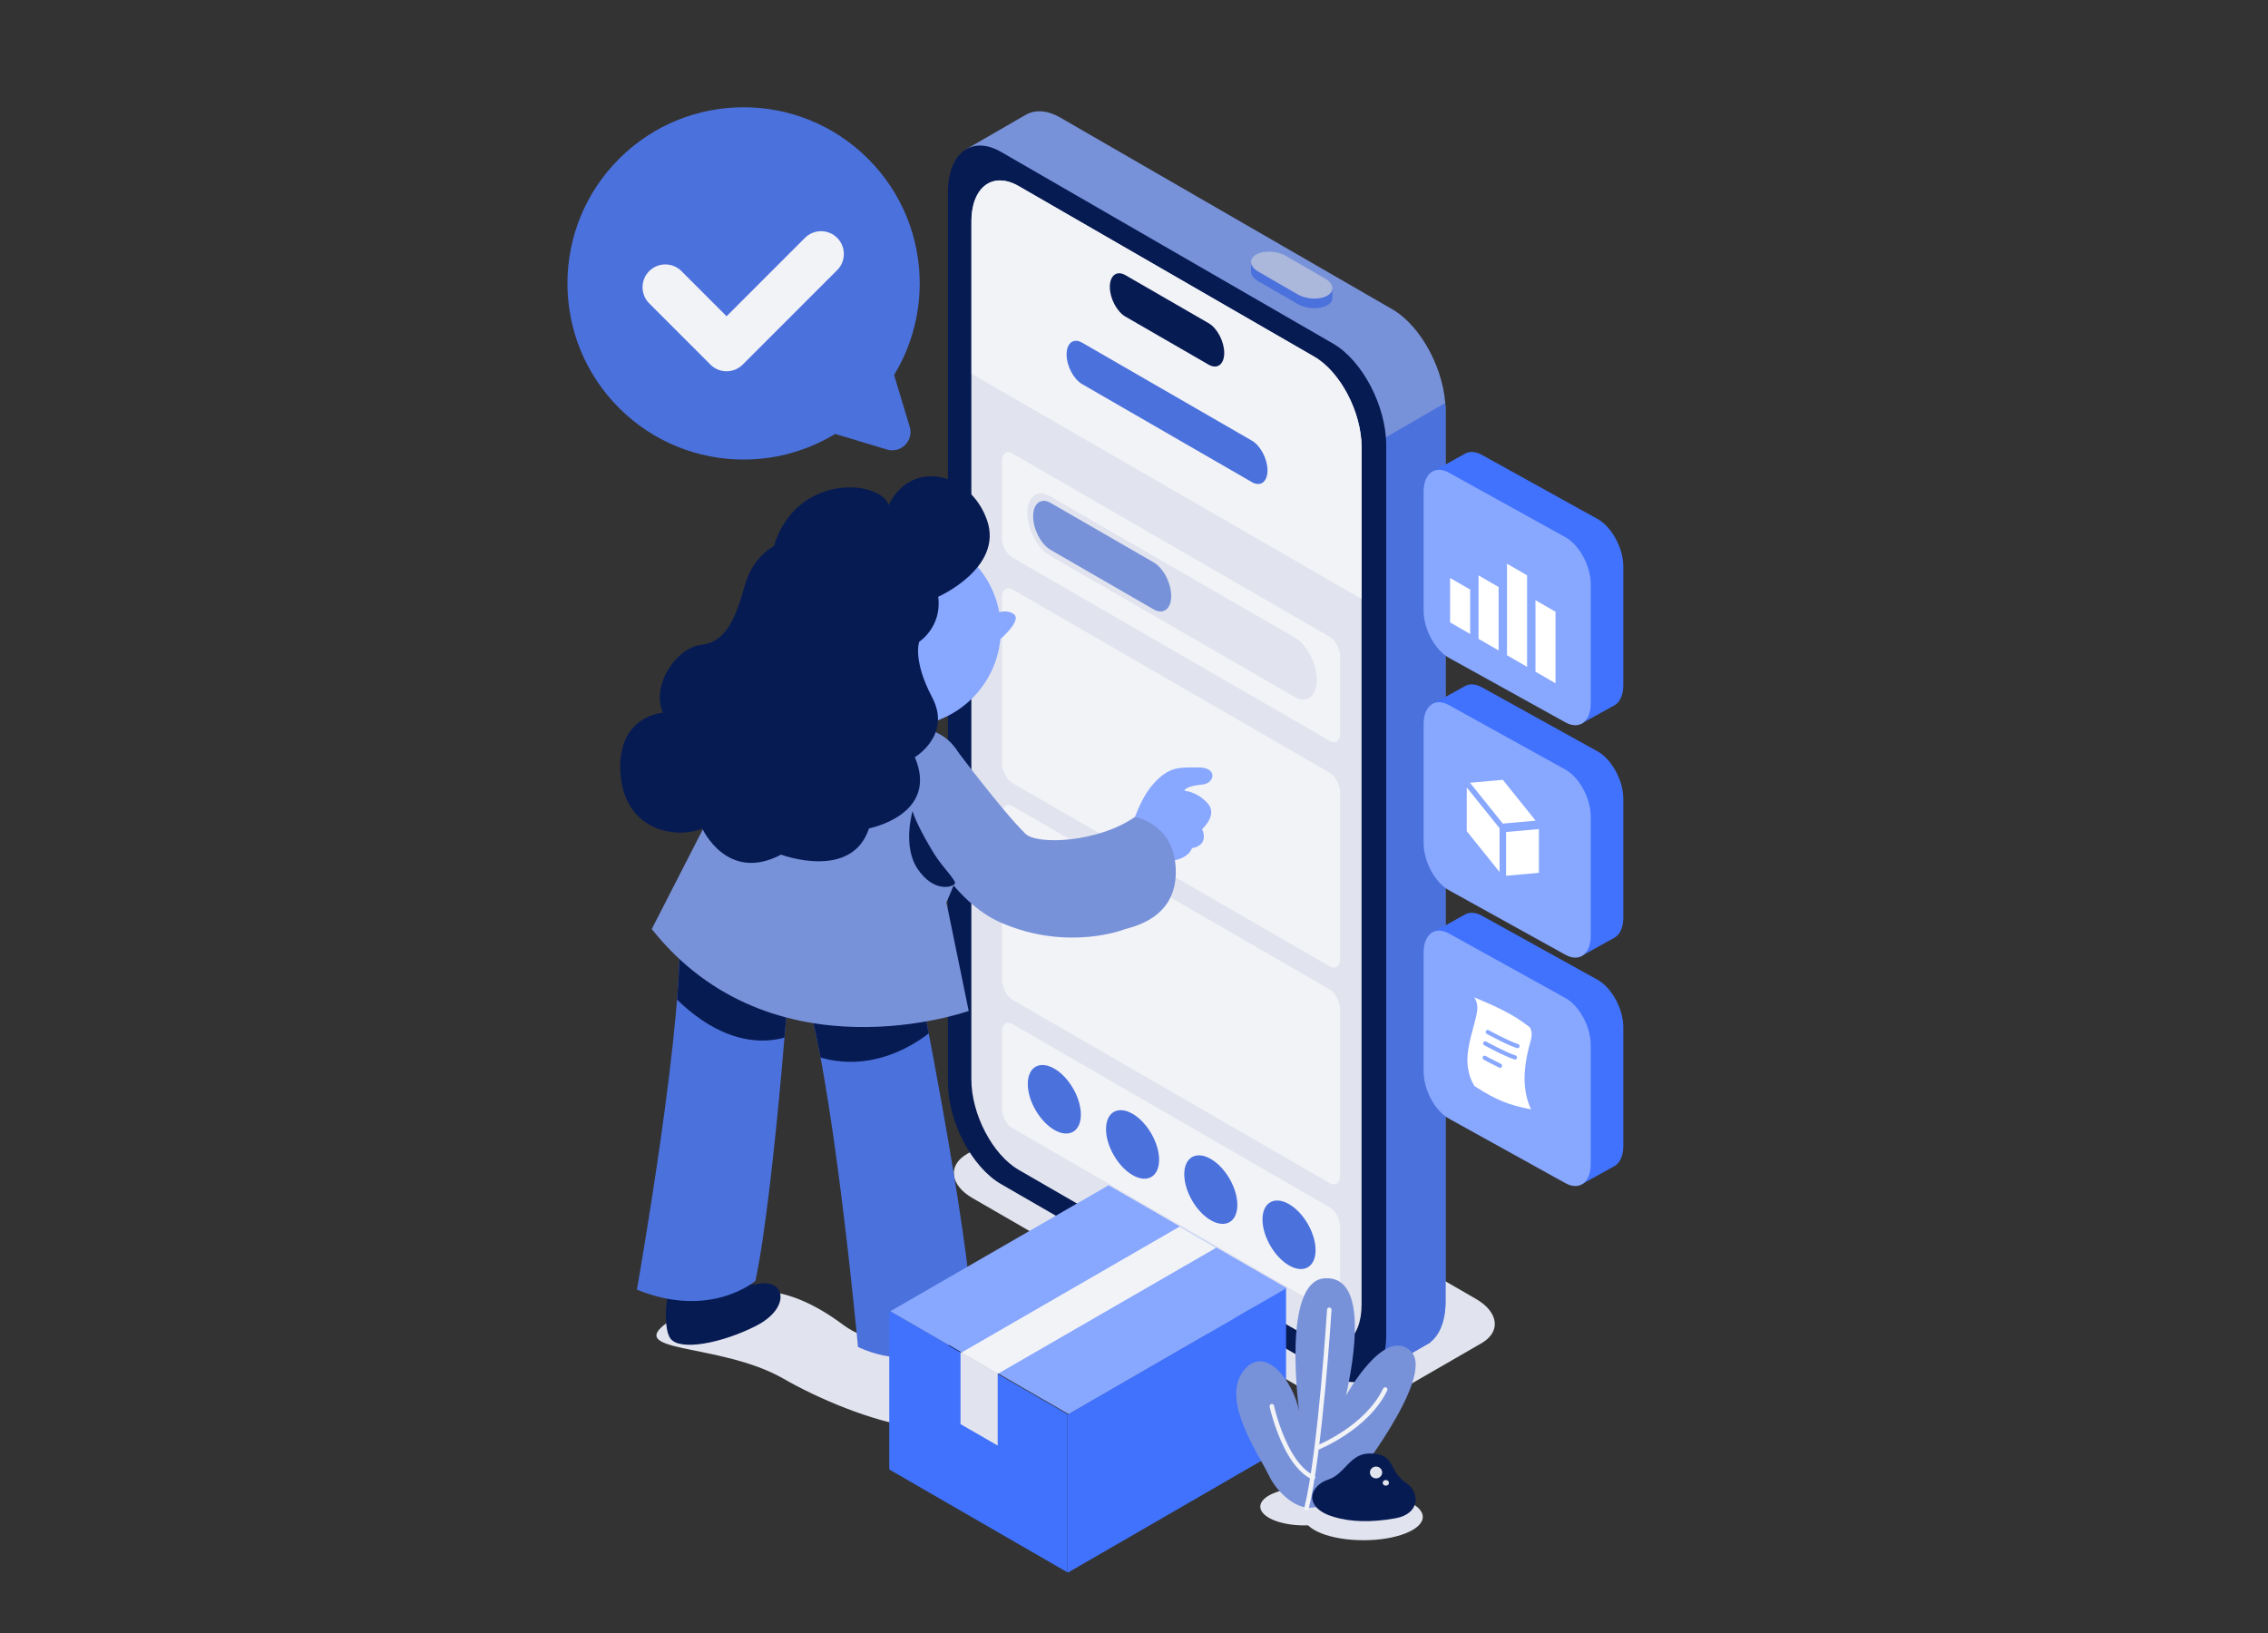 <svg xmlns="http://www.w3.org/2000/svg" fill-rule="evenodd" stroke-linejoin="round" stroke-miterlimit="2" clip-rule="evenodd" viewBox="0 0 3000 2160" id="Mobileapp">
  <rect x="0" y="0" width="3000" height="2160" fill="#333333" stroke="none"/>
  <g transform="scale(2)" fill="#000000" class="color000000 svgShape">
    <rect width="1500" height="1080" fill="none"></rect>
    <g transform="translate(-169.225 -28.205)scale(1.123)" fill="#000000" class="color000000 svgShape">
      <path fill="#e1e4ee" d="M-179.056,1007.99C-179.056,996.381 -190.289,986.953 -204.124,986.953L-270.004,986.953C-283.84,986.953 -295.072,996.381 -295.072,1007.99L-295.072,1181.93C-295.072,1193.55 -283.84,1202.97 -270.004,1202.97L-204.124,1202.97C-190.289,1202.97 -179.056,1193.55 -179.056,1181.93L-179.056,1007.99Z" transform="matrix(.835 -.482 1.148 .663 -187.339 -79.811)" class="colore1e3ee svgShape"></path>
      <path fill="#7892da" d="M754.683,92.798C760.184,89.597 767.366,89.882 775.22,94.416L970.704,207.279C987.993,217.26 1002.03,244.079 1002.03,267.131L1002.03,791.479C1002.03,802.812 998.637,811.138 993.133,815.489L993.193,815.652L958.269,835.816L941.986,791.531L781.325,698.774C764.036,688.792 750,661.973 750,638.921L743.895,198.73L719.759,112.961L754.683,92.798Z" class="color7887da svgShape"></path>
      <clipPath id="a">
        <path d="M754.683,92.798C760.184,89.597 767.366,89.882 775.22,94.416L970.704,207.279C987.993,217.26 1002.03,244.079 1002.03,267.131L1002.03,791.479C1002.03,802.812 998.637,811.138 993.133,815.489L993.193,815.652L958.269,835.816L941.986,791.531L781.325,698.774C764.036,688.792 750,661.973 750,638.921L743.895,198.73L719.759,112.961L754.683,92.798Z" fill="#000000" class="color000000 svgShape"></path>
      </clipPath>
      <g clip-path="url(#a)" fill="#000000" class="color000000 svgShape">
        <rect width="119.815" height="346.331" x="1063.14" y="753.865" fill="#4b71dc" transform="matrix(.508 -.293 0 1.59 413.326 -596.748)" class="color4b61dc svgShape"></rect>
      </g>
      <path fill="#071b53" d="M1116.69,-234.73C1116.69,-254.693 1100.49,-270.901 1080.52,-270.901L854.799,-270.901C834.836,-270.901 818.628,-254.693 818.628,-234.73L818.628,219.369C818.628,239.333 834.836,255.54 854.799,255.54L1080.52,255.54C1100.49,255.54 1116.69,239.333 1116.69,219.369L1116.69,-234.73Z" transform="rotate(30)skewX(30)" class="color10243e svgShape"></path>
      <g transform="matrix(.771 .445 0 1.093 91.606 50.436)" fill="#000000" class="color000000 svgShape">
        <path fill="#e1e4ee" d="M1116.69,-236.868C1116.69,-255.651 1100.49,-270.901 1080.52,-270.901L854.799,-270.901C834.836,-270.901 818.628,-255.651 818.628,-236.868L818.628,225.129C818.628,243.912 834.836,259.162 854.799,259.162L1080.52,259.162C1100.49,259.162 1116.69,243.912 1116.69,225.129L1116.69,-236.868Z" class="colore1e3ee svgShape"></path>
        <clipPath id="b">
          <path d="M1116.69,-236.868C1116.69,-255.651 1100.49,-270.901 1080.52,-270.901L854.799,-270.901C834.836,-270.901 818.628,-255.651 818.628,-236.868L818.628,225.129C818.628,243.912 834.836,259.162 854.799,259.162L1080.52,259.162C1100.49,259.162 1116.69,243.912 1116.69,225.129L1116.69,-236.868Z" fill="#000000" class="color000000 svgShape"></path>
        </clipPath>
        <g clip-path="url(#b)" fill="#000000" class="color000000 svgShape">
          <rect width="200.463" height="70.464" x="880.273" y="-160.442" fill="#f2f3f7" transform="matrix(1.487 0 0 1.801 -490.245 6.956)" class="colorf2f3f7 svgShape"></rect>
        </g>
      </g>
      <path fill="#f2f3f7" d="M963.423,-95.484C963.423,-102.276 961.955,-107.791 960.146,-107.791L856.506,-107.791C854.697,-107.791 853.229,-102.276 853.229,-95.484L853.229,-24.666C853.229,-17.874 854.697,-12.36 856.506,-12.36L960.146,-12.36C961.955,-12.36 963.423,-17.874 963.423,-24.666L963.423,-95.484Z" transform="matrix(1.807 1.044 0 .642 -800.959 -532.906)" class="colorf2f3f7 svgShape"></path>
      <path fill="#e1e4ee" d="M963.423,-60.075C963.423,-86.41 959.617,-107.791 954.929,-107.791L861.723,-107.791C857.035,-107.791 853.229,-86.41 853.229,-60.075C853.229,-33.741 857.035,-12.36 861.723,-12.36L954.929,-12.36C959.617,-12.36 963.423,-33.741 963.423,-60.075Z" transform="matrix(1.547 .893 0 .367 -564.207 -412.71)" class="colore1e3ee svgShape"></path>
      <path fill="#7892da" d="M963.423,-60.075C963.423,-86.41 957.132,-107.791 949.382,-107.791L867.27,-107.791C859.52,-107.791 853.229,-86.41 853.229,-60.075C853.229,-33.741 859.52,-12.36 867.27,-12.36L949.382,-12.36C957.132,-12.36 963.423,-33.741 963.423,-60.075Z" transform="matrix(.738 .426 0 .29 129.456 -16.876)" class="color7887da svgShape"></path>
      <path fill="#f2f3f7" d="M963.423,-95.484C963.423,-102.276 961.955,-107.791 960.146,-107.791L856.506,-107.791C854.697,-107.791 853.229,-102.276 853.229,-95.484L853.229,-24.666C853.229,-17.874 854.697,-12.36 856.506,-12.36L960.146,-12.36C961.955,-12.36 963.423,-17.874 963.423,-24.666L963.423,-95.484Z" transform="matrix(1.807 1.044 0 .642 -800.959 -196.886)" class="colorf2f3f7 svgShape"></path>
      <ellipse cx="971.098" cy="199.899" fill="#4b71dc" rx="18.047" ry="15.629" transform="rotate(30 47.183 -151.383)skewX(30)" class="color4b61dc svgShape"></ellipse>
      <ellipse cx="971.098" cy="199.899" fill="#4b71dc" rx="18.047" ry="15.629" transform="rotate(30 20.582 -52.104)skewX(30)" class="color4b61dc svgShape"></ellipse>
      <ellipse cx="971.098" cy="199.899" fill="#4b71dc" rx="18.047" ry="15.629" transform="rotate(30 -6.02 47.176)skewX(30)" class="color4b61dc svgShape"></ellipse>
      <ellipse cx="971.098" cy="199.899" fill="#4b71dc" rx="18.047" ry="15.629" transform="rotate(30 -32.622 146.455)skewX(30)" class="color4b61dc svgShape"></ellipse>
      <path fill="#f2f3f7" d="M963.423,-100.917C963.423,-104.711 961.895,-107.791 960.014,-107.791L856.638,-107.791C854.757,-107.791 853.229,-104.711 853.229,-100.917L853.229,-19.234C853.229,-15.44 854.757,-12.36 856.638,-12.36L960.014,-12.36C961.895,-12.36 963.423,-15.44 963.423,-19.234L963.423,-100.917Z" transform="matrix(1.807 1.044 0 1.195 -800.959 -393.257)" class="colorf2f3f7 svgShape"></path>
      <path fill="#f2f3f7" d="M963.423,-100.917C963.423,-104.711 961.895,-107.791 960.014,-107.791L856.638,-107.791C854.757,-107.791 853.229,-104.711 853.229,-100.917L853.229,-19.234C853.229,-15.44 854.757,-12.36 856.638,-12.36L960.014,-12.36C961.895,-12.36 963.423,-15.44 963.423,-19.234L963.423,-100.917Z" transform="matrix(1.807 1.044 0 1.195 -800.959 -265.634)" class="colorf2f3f7 svgShape"></path>
      <path fill="#071b53" d="M1007.31,-219.891C1007.31,-226.147 1002.57,-231.225 996.73,-231.225L940.091,-231.225C934.254,-231.225 929.516,-226.147 929.516,-219.891C929.516,-213.636 934.254,-208.557 940.091,-208.557L996.73,-208.557C1002.57,-208.557 1007.31,-213.636 1007.31,-219.891Z" transform="matrix(.866 .5 0 1.077 -.648 -33.87)" class="color10243e svgShape"></path>
      <path fill="#4b71dc" d="M1007.31,-219.891C1007.31,-226.147 1004.61,-231.225 1001.28,-231.225L935.537,-231.225C932.214,-231.225 929.516,-226.147 929.516,-219.891C929.516,-213.636 932.214,-208.557 935.537,-208.557L1001.28,-208.557C1004.61,-208.557 1007.31,-213.636 1007.31,-219.891Z" transform="matrix(1.521 .878 0 1.077 -634.95 -345.452)" class="color4b61dc svgShape"></path>
      <g transform="scale(1 -1)rotate(60 1452.411 35.289)" fill="#000000" class="color000000 svgShape">
        <path fill="#4b71dc" d="M991.226,342.797L991.226,342.795L996.307,345.729L994.099,363.481L994.099,376.243C994.099,381.97 990.734,388.601 986.499,391.37L986.031,395.128L980.95,392.194L980.951,392.188C979.129,391.267 977.964,388.929 977.964,385.558L977.964,358.681C977.964,352.745 981.579,345.837 986.031,343.267C988.009,342.125 989.822,342.029 991.226,342.797Z" transform="translate(-1.657 22.263)" class="color4b61dc svgShape"></path>
        <path fill="#abb8db" d="M1144.6,795.104C1144.6,789.963 1140.43,785.789 1135.29,785.789C1130.15,785.789 1125.97,789.963 1125.97,795.104L1125.97,818.381C1125.97,823.522 1130.15,827.696 1135.29,827.696C1140.43,827.696 1144.6,823.522 1144.6,818.381L1144.6,795.104Z" transform="rotate(-30 56.547 2.93)skewX(-30)" class="colorabb3db svgShape"></path>
      </g>
      <g transform="translate(-9.551 -184.558)scale(1.27)" fill="#000000" class="color000000 svgShape">
        <g transform="translate(-169.25 -2.377)scale(.978)" fill="#000000" class="color000000 svgShape">
          <path fill="#e1e4ee" d="M-571.141,1064.45C-525.753,1062.68 -507.043,1075.53 -513.537,1113.28C-518.51,1142.19 -469.011,1151.64 -488.834,1170.1C-549.18,1226.31 -568.147,1157.31 -568.147,1122.32C-568.147,1087.33 -612.437,1066.06 -571.141,1064.45Z" transform="matrix(.664 -.383 .881 .508 62.216 37.297)" class="colore1e3ee svgShape"></path>
          <path fill="#071b53" d="M736.698,792.702C736.698,792.702 770.343,791.121 784.212,786.797C798.081,782.472 802.68,797.544 785.638,809.198C768.596,820.852 747.003,827.8 741.229,821.767C735.455,815.735 736.698,792.702 736.698,792.702Z" transform="matrix(.935 0 0 .914 39.548 76.576)" class="color10243e svgShape"></path>
          <g transform="translate(1.803 24.372)" fill="#000000" class="color000000 svgShape">
            <path fill="#4b71dc" d="M734.631,606.133C734.631,606.133 759.675,729.247 761.565,775.326C761.565,775.326 740.975,801.029 707.097,785.557C707.097,785.557 694.729,651.511 680.982,614.273C680.982,614.273 698.619,595.352 734.631,606.133Z" class="color4b61dc svgShape"></path>
            <clipPath id="c">
              <path d="M734.631,606.133C734.631,606.133 759.675,729.247 761.565,775.326C761.565,775.326 740.975,801.029 707.097,785.557C707.097,785.557 694.729,651.511 680.982,614.273C680.982,614.273 698.619,595.352 734.631,606.133Z" fill="#000000" class="color000000 svgShape"></path>
            </clipPath>
            <g clip-path="url(#c)" fill="#000000" class="color000000 svgShape">
              <path fill="#071b53" d="M743.106,647.163L745.047,659.043C745.047,659.043 718.723,684.02 686.1,670.931L682.786,649.636L743.106,647.163Z" transform="translate(-1.803 -24.372)" class="color10243e svgShape"></path>
            </g>
          </g>
        </g>
        <g transform="rotate(14.561 677.35 -278.978)scale(.978)" fill="#000000" class="color000000 svgShape">
          <path fill="#071b53" d="M736.698,792.702C736.698,792.702 770.343,791.121 784.212,786.797C798.081,782.472 802.68,797.544 785.638,809.198C768.596,820.852 747.003,827.8 741.229,821.767C735.455,815.735 736.698,792.702 736.698,792.702Z" transform="rotate(-7.243 1475.532 236.879)scale(.89)" class="color10243e svgShape"></path>
          <g transform="translate(1.803 24.372)" fill="#000000" class="color000000 svgShape">
            <path fill="#4b71dc" d="M734.631,606.133C734.631,606.133 756.723,723.535 758.855,769.276C758.855,769.276 742.938,792.467 705.489,787.466C705.489,787.466 694.729,651.511 680.982,614.273C680.982,614.273 698.619,595.352 734.631,606.133Z" class="color4b61dc svgShape"></path>
            <clipPath id="d">
              <path d="M734.631,606.133C734.631,606.133 756.723,723.535 758.855,769.276C758.855,769.276 742.938,792.467 705.489,787.466C705.489,787.466 694.729,651.511 680.982,614.273C680.982,614.273 698.619,595.352 734.631,606.133Z" fill="#000000" class="color000000 svgShape"></path>
            </clipPath>
            <g clip-path="url(#d)" fill="#000000" class="color000000 svgShape">
              <path fill="#071b53" d="M743.106,647.163L752.477,672.696C752.477,672.696 730.331,699.117 686.1,670.931L682.786,649.636L743.106,647.163Z" transform="translate(-1.803 -24.372)" class="color10243e svgShape"></path>
            </g>
          </g>
        </g>
        <path fill="#7892da" d="M693.584,496.165C707.105,505.453 707.503,524.39 707.619,543.332C707.71,558.206 695.072,585.398 695.072,585.398L707.072,643.897C707.072,643.897 601.273,681.601 536.374,599.787L564.548,544.804L589.13,466.608C589.13,466.608 676.039,484.115 693.584,496.165Z" transform="translate(-33.405 79.495)scale(.861)" class="color7887da svgShape"></path>
        <g transform="rotate(17.99 551.692 568.959)" fill="#000000" class="color000000 svgShape">
          <path fill="#88a7ff" d="M824.522,573.568C824.522,573.568 808.385,572.911 803.05,559.667C803.05,559.667 806.279,542.429 814.434,532.422C822.588,522.415 828.13,522.905 838.448,522.412C848.767,521.919 847.535,530.555 840.907,531.491C835.329,532.278 831.124,533.869 831.434,535.379C831.434,535.379 838.057,535.326 844.093,541.416C850.129,547.505 841.811,555.505 841.811,555.505C841.811,555.505 846.528,563.786 836.829,566.027C836.829,566.027 835.54,572.233 824.522,573.568Z" transform="rotate(-15.287 815.293 693.792)scale(.861)" class="color88daff svgShape"></path>
          <path fill="#7892da" d="M555.223,522.837C555.223,522.837 591.787,523.594 607.073,521.614C614.689,520.627 631.104,497.418 632.228,476.87C632.228,476.87 644.389,465.446 660.364,475.064C670.447,481.134 679.398,492.429 670.457,512.274C670.457,512.274 662.727,539.487 632.691,555.887C611.782,567.304 580.334,562.339 554.981,556.241C554.981,556.241 542.576,537.252 555.223,522.837Z" transform="rotate(34.001 575.143 507.805)" class="color7887da svgShape"></path>
        </g>
        <path fill="#071b53" d="M766.365,566.594C766.758,564.687 756.371,562.73 748.445,558.944C742.082,555.904 730.574,549.711 726.153,545.683C726.153,545.683 731.564,564.718 745.277,570.587C758.786,576.369 765.753,569.567 766.365,566.594Z" transform="rotate(32.435 464.605 375.122)scale(.861)" class="color10243e svgShape"></path>
        <g transform="translate(-1.615 11.945)" fill="#000000" class="color000000 svgShape">
          <circle cx="542.636" cy="465.485" r="45.128" fill="#88a7ff" transform="translate(7.65 -17.564)scale(.994)" class="color88daff svgShape"></circle>
          <path fill="#88a7ff" d="M779.395,423.19C779.395,423.19 790.293,417.298 795.504,422.034C800.715,426.77 782.333,440.987 782.333,440.987L779.395,423.19Z" transform="translate(-12.034 114.412)scale(.767)" class="color88daff svgShape"></path>
          <path fill="#071b53" d="M504.311,430.453C504.311,430.453 494.596,435.101 490.798,448.802C487,462.503 482.597,474.879 470.846,476.147C459.094,477.415 447.309,494.953 452.832,507.667C452.832,507.667 431.48,509.052 433.18,535.61C434.88,562.167 458.539,566.525 471.146,561.393C471.146,561.393 482.584,586.726 507.678,573.487C507.678,573.487 540.378,585.777 548.454,561.317C548.454,561.317 581.069,555.081 569.71,528.304C569.71,528.304 586.94,518.056 577.724,500.542C568.509,483.028 571.741,474.765 571.741,474.765C571.741,474.765 582.382,467.847 580.542,453.899C580.542,453.899 610.945,440.503 603.154,418.315C595.362,396.127 568.123,389.755 557.558,411.353C553.526,399.624 514.802,396.321 504.311,430.453Z" transform="translate(-17.674 -24.023)" class="color10243e svgShape"></path>
        </g>
      </g>
      <g transform="matrix(.739 0 0 .709 360.684 -202.866)" fill="#000000" class="color000000 svgShape">
        <path fill="#4072fd" d="M883.382,698.394C886.997,696.278 891.723,696.46 896.891,699.444L988.932,752.584C1000.29,759.139 1009.5,776.752 1009.5,791.891L1009.5,890.821C1009.5,899.058 1006.78,904.876 1002.46,907.414C1002.41,907.441 1002.37,907.468 1002.32,907.494L975.697,922.865L955.525,887.086L896.891,853.234C885.537,846.679 876.319,829.065 876.319,813.926L876.319,746.597L857.551,713.307L883.382,698.394Z" class="color40c3fd svgShape"></path>
        <path fill="#88a7ff" d="M1143.64,192.098C1143.64,178.988 1133.23,168.343 1120.39,168.343L1013.1,168.343C1000.27,168.343 989.854,178.988 989.854,192.098L989.854,277.774C989.854,290.885 1000.27,301.529 1013.1,301.529L1120.39,301.529C1133.23,301.529 1143.64,290.885 1143.64,277.774L1143.64,192.098Z" transform="rotate(30 -28.112 -6.18)skewX(30)" class="color88daff svgShape"></path>
        <rect width="19.228" height="27.274" x="1171.89" y="-130.044" fill="#ffffff" transform="matrix(.832 .501 0 1.353 -103.545 390.453)" class="colorffffff svgShape"></rect>
        <rect width="19.228" height="27.274" x="1171.89" y="-130.044" fill="#ffffff" transform="matrix(.832 .501 0 1.933 -80.865 463.759)" class="colorffffff svgShape"></rect>
        <rect width="19.228" height="27.274" x="1171.89" y="-130.044" fill="#ffffff" transform="matrix(.832 .501 0 2.787 -58.184 565.124)" class="colorffffff svgShape"></rect>
        <rect width="19.228" height="27.274" x="1171.89" y="-130.044" fill="#ffffff" transform="matrix(.832 .501 0 2.178 -35.504 516.202)" class="colorffffff svgShape"></rect>
      </g>
      <g transform="matrix(.739 0 0 .709 360.684 -66)" fill="#000000" class="color000000 svgShape">
        <path fill="#4072fd" d="M883.382,698.394C886.997,696.278 891.723,696.46 896.891,699.444L988.932,752.584C1000.29,759.139 1009.5,776.752 1009.5,791.891L1009.5,890.821C1009.5,899.058 1006.78,904.876 1002.46,907.414C1002.41,907.441 1002.37,907.468 1002.32,907.494L975.697,922.865L955.525,887.086L896.891,853.234C885.537,846.679 876.319,829.065 876.319,813.926L876.319,746.597L857.551,713.307L883.382,698.394Z" class="color40c3fd svgShape"></path>
        <path fill="#88a7ff" d="M1143.64,192.098C1143.64,178.988 1133.23,168.343 1120.39,168.343L1013.1,168.343C1000.27,168.343 989.854,178.988 989.854,192.098L989.854,277.774C989.854,290.885 1000.27,301.529 1013.1,301.529L1120.39,301.529C1133.23,301.529 1143.64,290.885 1143.64,277.774L1143.64,192.098Z" transform="rotate(30 -28.112 -6.18)skewX(30)" class="color88daff svgShape"></path>
        <path fill="#ffffff" d="M1025.79,599.847L1050.19,585.757L1074.6,599.847L1050.19,613.937L1025.79,599.847ZM1047.77,618.138L1047.77,646.318L1023.36,632.228L1023.36,604.047L1047.77,618.138ZM1077.02,604.047L1077.02,632.228L1052.62,646.318L1052.62,618.138L1077.02,604.047Z" transform="matrix(1.072 .645 0 1.29 -212.312 -656.732)" class="colorffffff svgShape"></path>
      </g>
      <g transform="matrix(.739 0 0 .709 360.684 68.51)" fill="#000000" class="color000000 svgShape">
        <path fill="#4072fd" d="M883.382,698.394C886.997,696.278 891.723,696.46 896.891,699.444L988.932,752.584C1000.29,759.139 1009.5,776.752 1009.5,791.891L1009.5,890.821C1009.5,899.058 1006.78,904.876 1002.46,907.414C1002.41,907.441 1002.37,907.468 1002.32,907.494L975.697,922.865L955.525,887.086L896.891,853.234C885.537,846.679 876.319,829.065 876.319,813.926L876.319,746.597L857.551,713.307L883.382,698.394Z" class="color40c3fd svgShape"></path>
        <path fill="#88a7ff" d="M1143.64,192.098C1143.64,178.988 1133.23,168.343 1120.39,168.343L1013.1,168.343C1000.27,168.343 989.854,178.988 989.854,192.098L989.854,277.774C989.854,290.885 1000.27,301.529 1013.1,301.529L1120.39,301.529C1133.23,301.529 1143.64,290.885 1143.64,277.774L1143.64,192.098Z" transform="rotate(30 -28.112 -6.18)skewX(30)" class="color88daff svgShape"></path>
        <path fill="#ffffff" d="M1063.31,756.483C1063.31,756.483 1065.38,758.694 1063.74,763.894C1061.79,770.104 1059.96,779.11 1060.72,786.644C1061.51,794.415 1064.12,798.704 1064.12,798.704C1052.03,796.467 1045.5,794.041 1033.72,786.826C1033.72,786.826 1030.16,782.402 1029.81,774.598C1029.4,765.578 1033.79,755.527 1035.01,748.333C1035.75,744.017 1033.45,741.148 1033.45,741.148C1044.4,745.603 1053.57,749.171 1063.31,756.483ZM1038.53,773.132C1038.53,773.132 1042.57,775.252 1046.94,777.266C1047.48,777.514 1048.12,777.278 1048.36,776.739C1048.61,776.2 1048.38,775.561 1047.84,775.313C1043.52,773.324 1039.53,771.229 1039.53,771.229C1039.01,770.953 1038.36,771.155 1038.08,771.68C1037.81,772.206 1038.01,772.856 1038.53,773.132ZM1040.21,759.922C1040.21,759.922 1051.08,765.62 1056.5,767.228C1057.07,767.396 1057.66,767.071 1057.83,766.503C1058,765.934 1057.68,765.335 1057.11,765.166C1051.81,763.597 1041.21,758.018 1041.21,758.018C1040.68,757.742 1040.04,757.945 1039.76,758.47C1039.48,758.995 1039.68,759.646 1040.21,759.922ZM1038.84,765.745C1038.84,765.745 1049.71,771.443 1055.13,773.051C1055.7,773.219 1056.3,772.894 1056.46,772.326C1056.63,771.757 1056.31,771.158 1055.74,770.989C1050.44,769.42 1039.84,763.841 1039.84,763.841C1039.32,763.565 1038.67,763.768 1038.39,764.293C1038.11,764.818 1038.32,765.469 1038.84,765.745Z" transform="matrix(1.48 0 0 1.617 -638.803 -431.214)" class="colorffffff svgShape"></path>
      </g>
      <g transform="translate(150.674 25.113)scale(.89)" fill="#000000" class="color000000 svgShape">
        <rect width="183.983" height="76.747" x="-569.548" y="1136.04" fill="#88a7ff" transform="matrix(.785 -.453 1.538 .888 -710.925 -399.168)" class="color88daff svgShape"></rect>
        <rect width="167.991" height="63.273" x="814.884" y="1165.91" fill="#4072fd" transform="matrix(.86 -.497 0 1.654 5.763 -587.386)" class="color40c3fd svgShape"></rect>
        <rect width="135.14" height="90.61" x="679.744" y="457.128" fill="#4072fd" transform="matrix(.873 .504 0 1.155 -4.954 -2.86)" class="color40c3fd svgShape"></rect>
        <rect width="135.14" height="90.61" x="679.744" y="457.128" fill="#e1e4ee" transform="matrix(.182 .105 0 .527 511.9 582.319)" class="colore1e3ee svgShape"></rect>
        <rect width="27.95" height="28.186" x="-527.846" y="1088.9" fill="#f2f3f7" transform="matrix(5.17 -2.985 .859 .496 2429.72 -1220.64)" class="colorf2f3f7 svgShape"></rect>
      </g>
      <g transform="translate(-145.965 -179.48)scale(1.227)" fill="#000000" class="color000000 svgShape">
        <ellipse cx="877.721" cy="889.003" fill="#e1e4ee" rx="21.115" ry="9.004" transform="translate(-9.924 .883)" class="colore1e3ee svgShape"></ellipse>
        <ellipse cx="877.721" cy="889.003" fill="#e1e4ee" rx="21.115" ry="9.004" transform="matrix(1.349 0 0 1.244 -287.844 -211.112)" class="colore1e3ee svgShape"></ellipse>
        <path fill="#7892da" d="M838.433,898.119C833.162,887.161 815.313,861.946 826.27,847.845C836.404,834.805 850.049,852.676 852.971,867.264C852.971,867.264 844.283,804.651 865.345,803.464C886.407,802.277 879.17,842.957 875.433,859.855C875.433,859.855 893.722,826.362 906.47,838.374C919.218,850.386 877.53,902.745 877.53,902.745C874.744,907.718 867.016,913.537 857.893,913.593C850.348,913.639 842.025,905.587 838.433,898.119Z" transform="translate(12.374 -23.201)" class="color7887da svgShape"></path>
        <path fill="#f2f3f7" d="M878.738,795.336C878.775,794.743 879.287,794.293 879.879,794.331C880.471,794.368 880.921,794.879 880.884,795.471C880.884,795.471 876.527,864.212 869.915,890.957C869.773,891.533 869.19,891.885 868.614,891.743C868.038,891.6 867.686,891.017 867.828,890.441C874.413,863.803 878.738,795.336 878.738,795.336Z" class="colorf2f3f7 svgShape"></path>
        <path fill="#f2f3f7" d="M851.167 841.899C851.041 841.32 851.409 840.747 851.989 840.621 852.569 840.495 853.142 840.863 853.268 841.443 853.268 841.443 855.421 851.349 860.07 860.615 863.096 866.647 867.16 872.44 872.452 874.865 872.992 875.113 873.229 875.751 872.982 876.291 872.735 876.83 872.096 877.067 871.557 876.82 865.866 874.212 861.402 868.065 858.148 861.579 853.376 852.068 851.167 841.899 851.167 841.899ZM874.738 862.478C874.186 862.696 873.561 862.426 873.342 861.875 873.123 861.323 873.393 860.698 873.945 860.479 873.945 860.479 896.89 851.407 905.683 833.186 905.941 832.651 906.584 832.427 907.119 832.685 907.653 832.943 907.878 833.586 907.62 834.12 898.498 853.021 874.738 862.478 874.738 862.478Z" class="colorf2f3f7 svgShape"></path>
        <g fill="#000000" class="color000000 svgShape">
          <path fill="#071b53" d="M890.496,864.055C903.226,863.912 899.717,872.701 907.727,877.88C915.065,882.625 914.901,892.996 903.139,895.137C891.378,897.278 881.4,896.939 873.266,894.478C858.592,890.037 861.515,879.578 870.899,876.523C878.665,873.996 881.049,864.16 890.496,864.055Z" transform="translate(8.56 .309)" class="color10243e svgShape"></path>
          <ellipse cx="901.391" cy="872.661" fill="#e1e4ee" rx="1.934" ry="1.863" transform="translate(-466.967 -452.088)scale(1.519)" class="colore1e3ee svgShape"></ellipse>
          <ellipse cx="906.34" cy="878.462" fill="#e1e4ee" rx="1.007" ry="1.354" transform="matrix(1.469 0 0 1 -424.468 0)" class="colore1e3ee svgShape"></ellipse>
        </g>
      </g>
      <g transform="rotate(-45 1589.15 3204.408)scale(1.417)" fill="#000000" class="color000000 svgShape">
        <circle cx="2144.31" cy="280.09" r="73.208" fill="#4b71dc" transform="translate(-18.874 -21.204)" class="color4b61dc svgShape"></circle>
        <path fill="#f2f3f7" d="M454.44,201.169C454.44,194.298 460.019,188.719 466.89,188.719C473.762,188.719 479.34,194.298 479.34,201.169C479.34,201.169 479.34,236.025 479.34,236.025L539.872,236.025C546.743,236.025 552.322,241.604 552.322,248.475C552.322,255.346 546.743,260.925 539.872,260.925L466.89,260.925C460.014,260.925 454.44,255.351 454.44,248.475L454.44,201.169Z" transform="translate(1746.01 83.92)scale(.761)" class="colorf2f3f7 svgShape"></path>
        <path fill="#4b71dc" d="M2121.8,306.453C2123.12,303.438 2125.69,301.556 2128.48,301.556C2131.27,301.556 2133.84,303.438 2135.16,306.453C2144.91,328.716 2161.89,367.49 2161.89,367.49L2095.06,367.49C2095.06,367.49 2112.05,328.716 2121.8,306.453Z" transform="matrix(-1 0 0 -.816 4253.92 599.916)" class="color4b61dc svgShape"></path>
      </g>
    </g>
  </g>
</svg>
